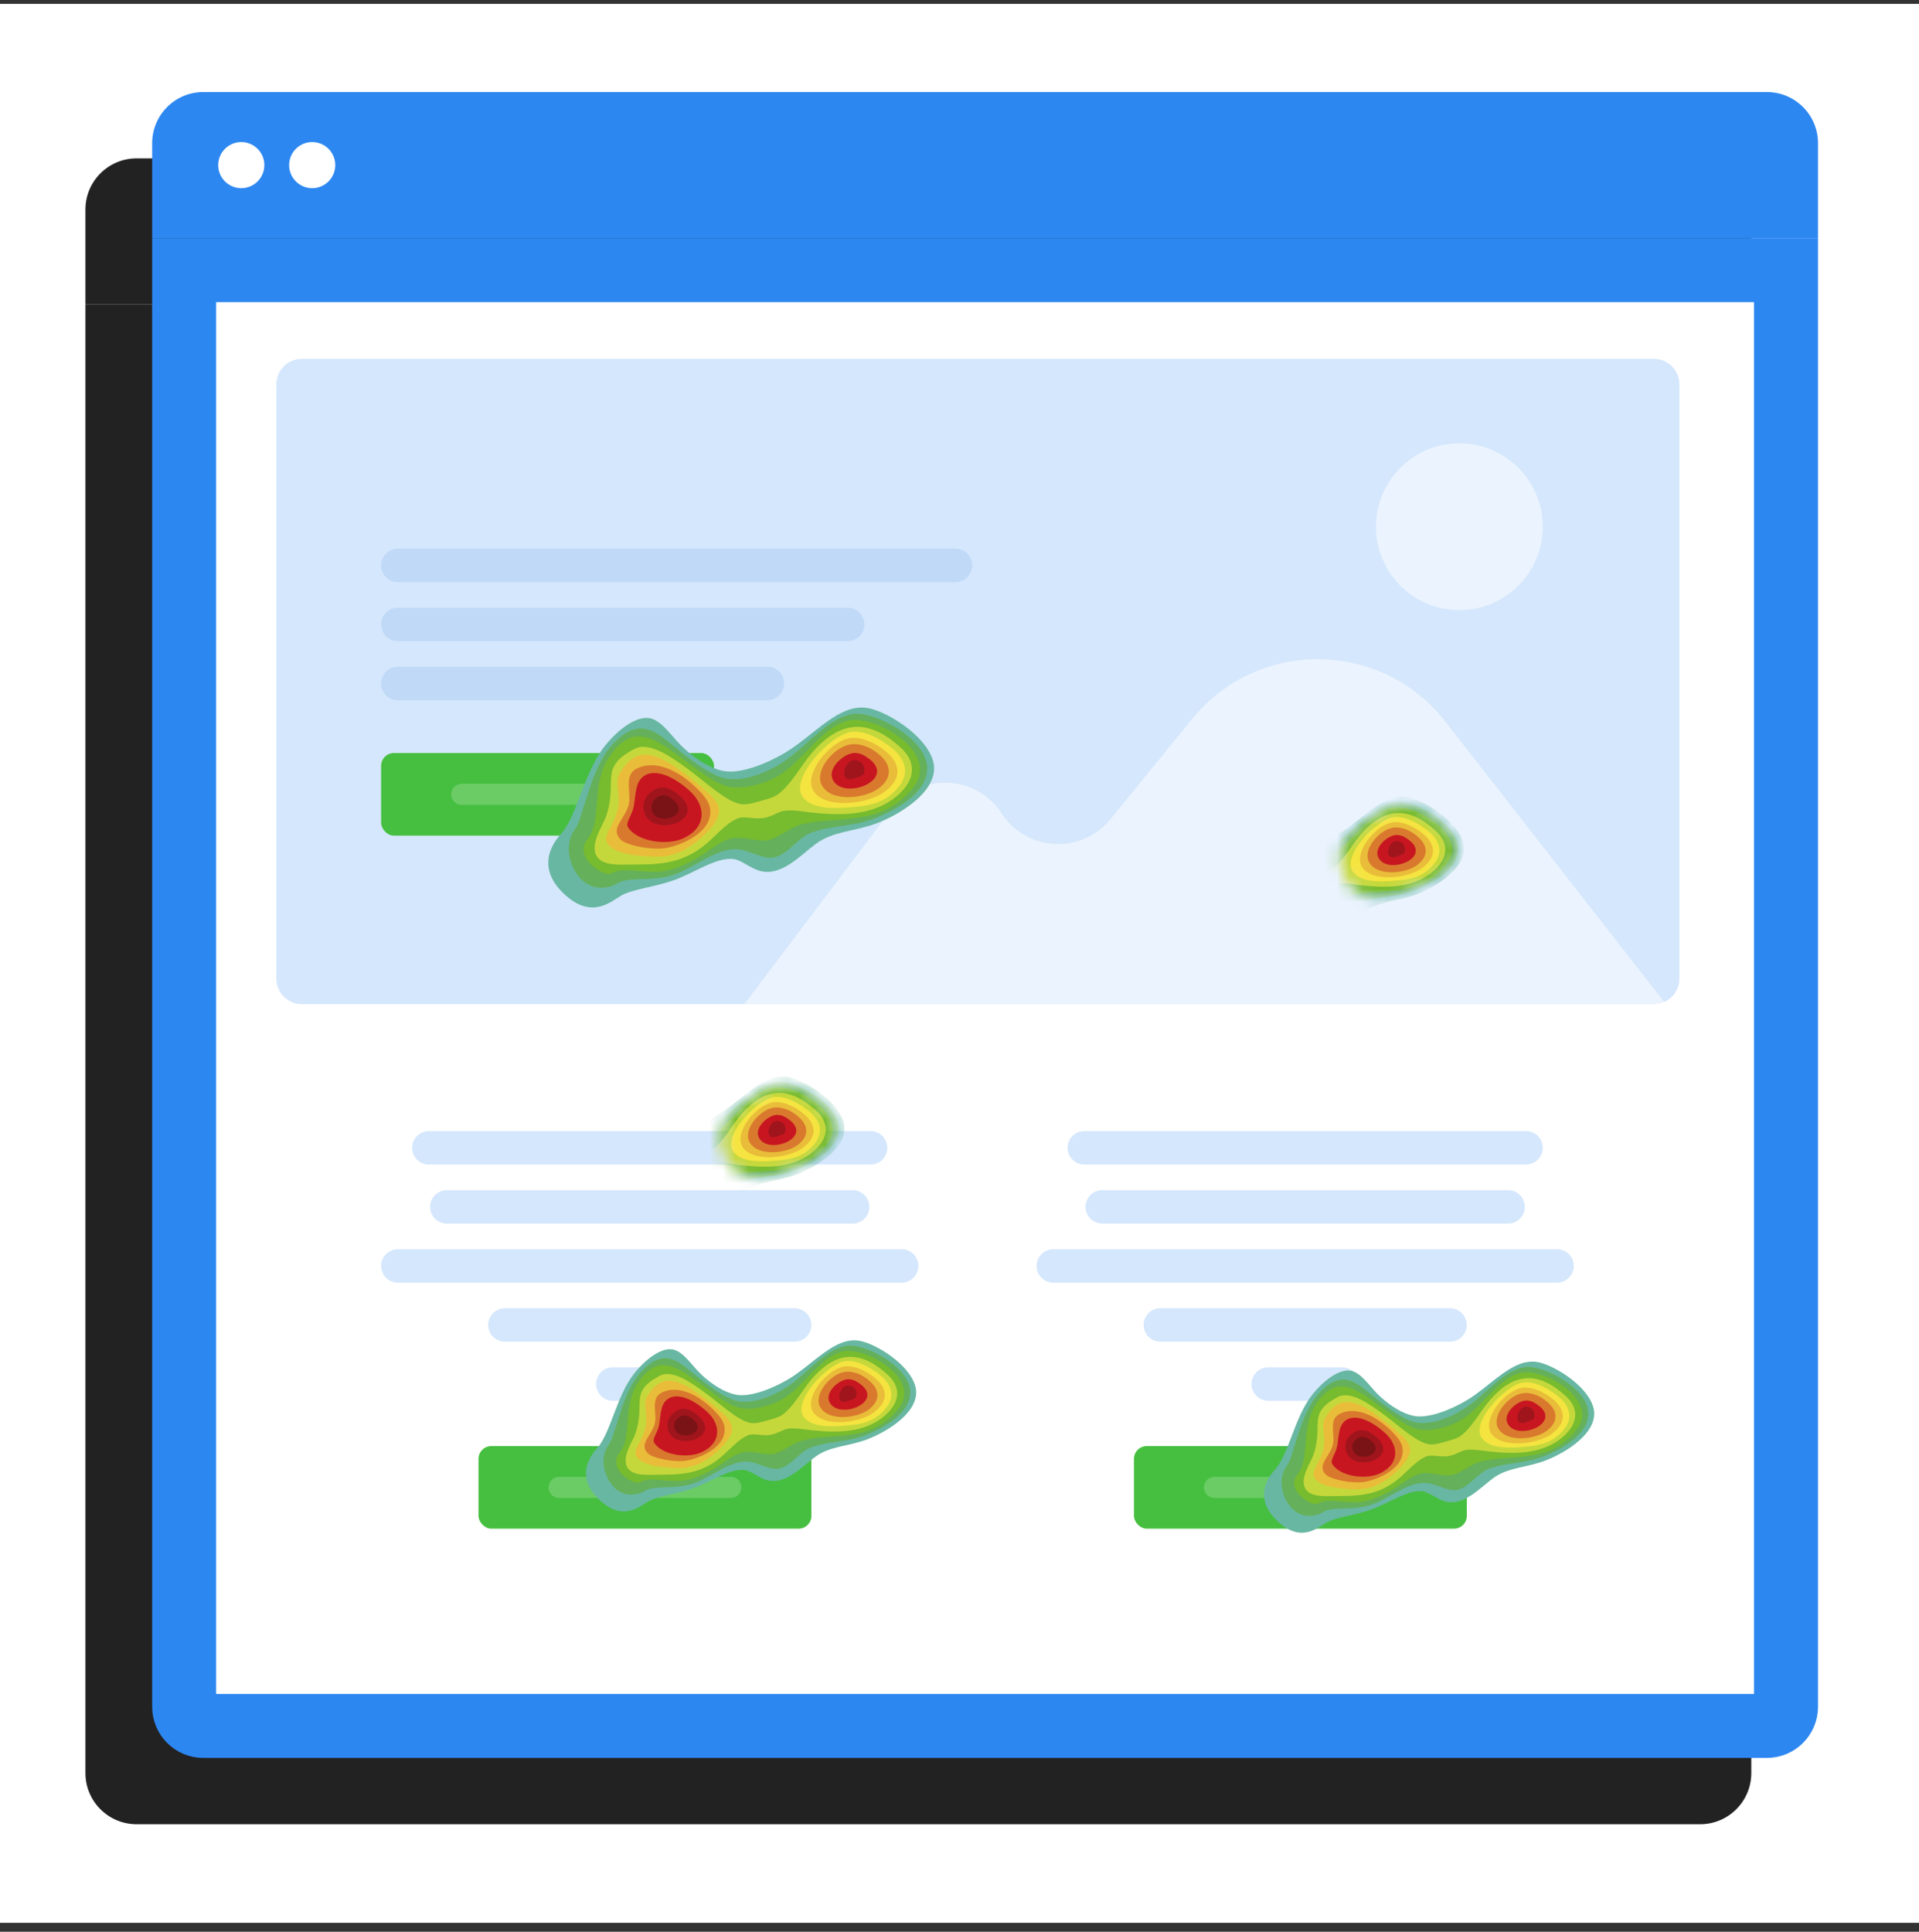 <svg width="150" height="151" viewBox="0 0 150 151" fill="none" xmlns="http://www.w3.org/2000/svg">
<rect x="0" y="0" width="150" height="151" fill="#333333" stroke="none"/>
<rect width="150" height="150" transform="translate(0 0.304)" fill="white"/>
<path d="M136.891 23.802H6.678V138.597C6.678 140.806 8.469 142.597 10.678 142.597H132.891C135.1 142.597 136.891 140.806 136.891 138.597V23.802Z" fill="#222222"/>
<path d="M132.891 12.379H10.678C8.469 12.379 6.678 14.17 6.678 16.379V23.802H136.891V16.379C136.891 14.17 135.1 12.379 132.891 12.379Z" fill="#222222"/>
<path d="M13.645 19.894C14.64 19.894 15.448 19.087 15.448 18.091C15.448 17.095 14.64 16.288 13.645 16.288C12.649 16.288 11.842 17.095 11.842 18.091C11.842 19.087 12.649 19.894 13.645 19.894Z" fill="#222222"/>
<path d="M19.187 19.894C20.183 19.894 20.991 19.087 20.991 18.091C20.991 17.095 20.183 16.288 19.187 16.288C18.192 16.288 17.384 17.095 17.384 18.091C17.384 19.087 18.192 19.894 19.187 19.894Z" fill="#222222"/>
<path d="M121.552 36.092H64.161C63.056 36.092 62.161 36.987 62.161 38.092V74.537C62.161 75.642 63.056 76.537 64.161 76.537H121.552C122.656 76.537 123.552 75.642 123.552 74.537V38.092C123.552 36.987 122.656 36.092 121.552 36.092Z" fill="#222222"/>
<path d="M39.855 83.626H21.66C20.555 83.626 19.66 84.522 19.66 85.626V103.821C19.66 104.926 20.555 105.821 21.66 105.821H39.855C40.959 105.821 41.855 104.926 41.855 103.821V85.626C41.855 84.522 40.959 83.626 39.855 83.626Z" fill="#222222"/>
<path d="M67.245 83.626H49.05C47.945 83.626 47.05 84.522 47.05 85.626V103.821C47.05 104.926 47.945 105.821 49.05 105.821H67.245C68.349 105.821 69.245 104.926 69.245 103.821V85.626C69.245 84.522 68.349 83.626 67.245 83.626Z" fill="#222222"/>
<path d="M95.107 83.626H76.912C75.807 83.626 74.912 84.522 74.912 85.626V103.821C74.912 104.926 75.807 105.821 76.912 105.821H95.107C96.211 105.821 97.107 104.926 97.107 103.821V85.626C97.107 84.522 96.211 83.626 95.107 83.626Z" fill="#222222"/>
<path d="M121.552 83.626H103.829C102.724 83.626 101.829 84.522 101.829 85.626V103.821C101.829 104.926 102.724 105.821 103.829 105.821H121.552C122.656 105.821 123.552 104.926 123.552 103.821V85.626C123.552 84.522 122.656 83.626 121.552 83.626Z" fill="#222222"/>
<path d="M55.439 36.092H21.188C20.083 36.092 19.188 36.987 19.188 38.092V74.537C19.188 75.642 20.083 76.537 21.188 76.537H55.439C56.543 76.537 57.439 75.642 57.439 74.537V38.092C57.439 36.987 56.543 36.092 55.439 36.092Z" fill="#222222"/>
<path d="M107.926 114.213H16.591C15.486 114.213 14.591 115.109 14.591 116.213V128.269C14.591 129.374 15.486 130.269 16.591 130.269H107.926V114.213Z" fill="#222222"/>
<path d="M121.552 114.213H104.662V130.269H121.552C122.657 130.269 123.552 129.374 123.552 128.269V116.213C123.552 115.109 122.657 114.213 121.552 114.213Z" fill="#222222"/>
<path d="M14.394 133.413V21.118H139.606V133.413C139.606 134.242 138.935 134.913 138.106 134.913H15.894C15.065 134.913 14.394 134.242 14.394 133.413Z" fill="white" stroke="#2D87F1" stroke-width="5"/>
<path d="M138.106 7.195H15.894C13.684 7.195 11.894 8.986 11.894 11.195V18.619H142.106V11.195C142.106 8.986 140.316 7.195 138.106 7.195Z" fill="#2D87F1"/>
<path d="M18.86 14.71C19.856 14.71 20.663 13.902 20.663 12.907C20.663 11.911 19.856 11.104 18.86 11.104C17.864 11.104 17.057 11.911 17.057 12.907C17.057 13.902 17.864 14.71 18.86 14.71Z" fill="white"/>
<path d="M24.403 14.71C25.399 14.71 26.206 13.902 26.206 12.907C26.206 11.911 25.399 11.104 24.403 11.104C23.407 11.104 22.6 11.911 22.6 12.907C22.6 13.902 23.407 14.71 24.403 14.71Z" fill="white"/>
<path opacity="0.2" d="M129.275 28.048H23.6C22.495 28.048 21.6 28.943 21.6 30.048V76.493C21.6 77.598 22.495 78.493 23.6 78.493H129.275C130.379 78.493 131.275 77.598 131.275 76.493V30.048C131.275 28.943 130.379 28.048 129.275 28.048Z" fill="#2D87F1"/>
<path d="M69.67 63.275L58.184 78.493H130.217L112.972 56.395C107.975 49.991 98.322 49.889 93.191 56.187L86.799 64.033C84.542 66.803 80.242 66.572 78.295 63.577C76.302 60.513 71.872 60.358 69.67 63.275Z" fill="white" fill-opacity="0.5"/>
<path opacity="0.2" d="M66.647 93.031H34.928C34.205 93.031 33.62 93.616 33.62 94.338C33.62 95.061 34.205 95.646 34.928 95.646H66.647C67.37 95.646 67.955 95.061 67.955 94.338C67.955 93.616 67.37 93.031 66.647 93.031Z" fill="#2D87F1"/>
<path opacity="0.2" d="M68.052 88.415H33.523C32.8 88.415 32.215 89 32.215 89.723C32.215 90.445 32.8 91.031 33.523 91.031H68.052C68.774 91.031 69.36 90.445 69.36 89.723C69.36 89 68.774 88.415 68.052 88.415Z" fill="#2D87F1"/>
<path opacity="0.2" d="M70.477 97.646H31.098C30.376 97.646 29.79 98.232 29.79 98.954C29.79 99.676 30.376 100.262 31.098 100.262H70.477C71.199 100.262 71.785 99.676 71.785 98.954C71.785 98.232 71.199 97.646 70.477 97.646Z" fill="#2D87F1"/>
<path opacity="0.2" d="M62.11 102.262H39.465C38.743 102.262 38.157 102.848 38.157 103.57C38.157 104.292 38.743 104.878 39.465 104.878H62.11C62.832 104.878 63.418 104.292 63.418 103.57C63.418 102.848 62.832 102.262 62.11 102.262Z" fill="#2D87F1"/>
<path opacity="0.2" d="M53.675 106.878H47.899C47.177 106.878 46.592 107.463 46.592 108.186C46.592 108.908 47.177 109.493 47.899 109.493H53.675C54.398 109.493 54.983 108.908 54.983 108.186C54.983 107.463 54.398 106.878 53.675 106.878Z" fill="#2D87F1"/>
<path opacity="0.2" d="M117.88 93.031H86.16C85.438 93.031 84.853 93.616 84.853 94.338C84.853 95.061 85.438 95.646 86.16 95.646H117.88C118.603 95.646 119.188 95.061 119.188 94.338C119.188 93.616 118.603 93.031 117.88 93.031Z" fill="#2D87F1"/>
<path opacity="0.2" d="M119.285 88.415H84.756C84.033 88.415 83.448 89 83.448 89.723C83.448 90.445 84.033 91.031 84.756 91.031H119.285C120.007 91.031 120.593 90.445 120.593 89.723C120.593 89 120.007 88.415 119.285 88.415Z" fill="#2D87F1"/>
<path opacity="0.2" d="M121.71 97.646H82.331C81.609 97.646 81.023 98.232 81.023 98.954C81.023 99.676 81.609 100.262 82.331 100.262H121.71C122.432 100.262 123.018 99.676 123.018 98.954C123.018 98.232 122.432 97.646 121.71 97.646Z" fill="#2D87F1"/>
<path opacity="0.2" d="M113.343 102.262H90.698C89.976 102.262 89.39 102.848 89.39 103.57C89.39 104.292 89.976 104.878 90.698 104.878H113.343C114.065 104.878 114.651 104.292 114.651 103.57C114.651 102.848 114.065 102.262 113.343 102.262Z" fill="#2D87F1"/>
<path opacity="0.2" d="M104.908 106.878H99.132C98.41 106.878 97.825 107.463 97.825 108.186C97.825 108.908 98.41 109.493 99.132 109.493H104.908C105.631 109.493 106.216 108.908 106.216 108.186C106.216 107.463 105.631 106.878 104.908 106.878Z" fill="#2D87F1"/>
<rect x="37.402" y="113.038" width="26.021" height="6.455" rx="1" fill="#46BF40"/>
<path opacity="0.2" d="M57.125 115.443H43.699C43.245 115.443 42.877 115.811 42.877 116.266C42.877 116.72 43.245 117.088 43.699 117.088H57.125C57.579 117.088 57.948 116.72 57.948 116.266C57.948 115.811 57.579 115.443 57.125 115.443Z" fill="white"/>
<path opacity="0.2" d="M66.257 47.503H31.098C30.376 47.503 29.79 48.089 29.79 48.811C29.79 49.533 30.376 50.119 31.098 50.119H66.257C66.979 50.119 67.564 49.533 67.564 48.811C67.564 48.089 66.979 47.503 66.257 47.503Z" fill="#6CA3E2"/>
<path opacity="0.2" d="M74.682 42.888H31.098C30.376 42.888 29.79 43.473 29.79 44.195C29.79 44.918 30.376 45.503 31.098 45.503H74.682C75.405 45.503 75.99 44.918 75.99 44.195C75.99 43.473 75.405 42.888 74.682 42.888Z" fill="#6CA3E2"/>
<path opacity="0.2" d="M59.986 52.119H31.098C30.376 52.119 29.79 52.704 29.79 53.427C29.79 54.149 30.376 54.735 31.098 54.735H59.986C60.708 54.735 61.294 54.149 61.294 53.427C61.294 52.704 60.708 52.119 59.986 52.119Z" fill="#6CA3E2"/>
<rect x="29.79" y="58.863" width="26.021" height="6.455" rx="1" fill="#46BF40"/>
<path opacity="0.2" d="M49.514 61.269H36.088C35.634 61.269 35.265 61.637 35.265 62.091C35.265 62.545 35.634 62.914 36.088 62.914H49.514C49.968 62.914 50.336 62.545 50.336 62.091C50.336 61.637 49.968 61.269 49.514 61.269Z" fill="white"/>
<rect x="88.635" y="113.038" width="26.021" height="6.455" rx="1" fill="#46BF40"/>
<path opacity="0.2" d="M108.358 115.443H94.932C94.478 115.443 94.11 115.811 94.11 116.266C94.11 116.72 94.478 117.088 94.932 117.088H108.358C108.812 117.088 109.181 116.72 109.181 116.266C109.181 115.811 108.812 115.443 108.358 115.443Z" fill="white"/>
<circle cx="114.072" cy="41.173" r="6.521" fill="white" fill-opacity="0.5"/>
<g style="mix-blend-mode:multiply">
<path d="M68.501 64.364C70.307 63.695 73.621 61.732 72.916 59.428C72.312 57.446 69.362 55.641 67.888 55.356C65.615 54.916 63.675 57.45 61.388 58.827C60.005 59.66 57.85 60.554 56.493 60.256C55.44 60.026 54.406 59.34 53.515 58.541C52.587 57.711 51.921 56.526 50.977 56.189C49.887 55.8 48.314 57.003 47.264 58.329C45.633 60.393 45.129 63.76 43.858 65.175C42.586 66.589 42.444 68.193 43.898 69.685C46.131 71.976 47.697 70.507 48.566 70.006C49.436 69.502 51.051 69.366 52.599 68.83C54.276 68.25 55.939 66.996 57.33 67.149C57.932 67.215 58.612 67.846 59.367 68.067C61.056 68.561 62.58 66.842 63.769 65.963C65.135 64.953 66.727 65.022 68.501 64.364Z" fill="#68B7A2"/>
<path d="M72.349 59.346C71.685 57.365 68.132 55.513 66.554 55.83C64.963 56.15 63.641 57.614 62.16 58.864C60.616 60.167 58.326 61.201 56.662 60.846C55.774 60.657 54.674 59.888 53.726 59.174C51.969 57.852 50.81 56.367 49.162 57.173C48.446 57.523 47.701 58.291 47.231 59.048C45.994 61.056 45.464 64.136 44.996 64.742C43.925 66.126 44.652 68.013 45.487 68.788C46.323 69.565 47.438 69.537 48.269 69.037C49.099 68.536 50.717 68.89 52.272 68.493C54.094 68.029 55.886 66.263 57.647 66.384C58.676 66.456 59.78 67.316 60.736 66.956C61.68 66.601 62.421 65.51 63.235 65.162C64.422 64.655 65.913 64.598 67.162 64.33C68.908 63.959 73.256 62.057 72.349 59.346Z" fill="#65B05A"/>
<path d="M45.931 65.577C44.742 67.004 47.241 68.634 47.829 68.259C48.76 67.665 50.557 68.423 52.228 68.028C53.039 67.836 53.909 67.417 54.693 66.953C55.502 66.474 56.278 65.752 57.154 65.54C58.066 65.321 59.223 65.864 60.116 65.648C60.843 65.472 61.702 64.725 62.499 64.489C64.963 63.759 68.089 64.584 70.592 62.404C71.08 61.979 71.62 61.335 71.794 60.872C72.761 58.332 68.132 55.826 66.235 56.34C64.167 56.9 62.749 59.545 60.759 60.693C59.673 61.317 57.867 61.779 56.748 61.438C55.754 61.135 54.716 60.293 53.688 59.555C51.455 57.948 49.625 56.239 47.64 59.13C46.133 61.327 47.12 64.151 45.931 65.577Z" fill="#77BB2F"/>
<path d="M70.434 58.469C71.601 59.544 71.604 60.905 70.185 62.152C68.236 63.866 65.52 63.733 63.422 63.51C62.645 63.426 61.833 63.266 61.189 63.398C60.829 63.472 60.354 63.803 59.816 63.915C58.962 64.09 58.214 63.746 57.667 63.971C56.683 64.372 55.922 65.404 54.969 66.148C53.068 67.628 51.209 67.569 49.262 67.582C48.425 67.588 47.097 67.7 46.633 66.91C46.093 65.988 47.119 64.513 47.334 63.923C48.372 61.08 46.708 60.062 49.59 58.542C50.779 57.916 52.571 59.253 53.694 60.063C55.067 61.054 56.604 62.541 57.777 62.828C58.26 62.946 58.788 62.803 59.316 62.648C59.861 62.488 60.421 62.377 60.813 62.089C61.873 61.308 62.601 59.843 63.499 58.812C65.71 56.272 67.925 56.158 70.434 58.469Z" fill="#C5D83B"/>
<path d="M69.744 58.501C70.761 59.331 71.069 60.389 70.34 61.376C69.234 62.871 67.788 62.983 66.543 63.093C65.402 63.196 63.528 63.307 62.763 62.316C61.656 60.882 64.928 57.428 66.527 57.212C67.528 57.077 68.768 57.706 69.744 58.501Z" fill="#F5E440"/>
<path d="M69.219 58.717C70.422 59.702 70.549 60.888 69.088 61.934C67.786 62.864 64.454 63.282 63.569 61.802C62.807 60.524 64.753 58.093 66.289 57.722C67.108 57.523 68.271 57.941 69.219 58.717Z" fill="#E9BD39"/>
<path d="M68.899 59.143C69.678 59.89 69.756 60.87 68.598 61.684C67.562 62.412 65.007 62.721 64.255 61.415C63.618 60.311 65.044 58.554 66.294 58.229C66.984 58.048 67.983 58.261 68.899 59.143Z" fill="#D9792E"/>
<path d="M67.886 59.276C70.085 60.871 66.287 62.477 65.226 61.154C64.442 60.175 65.945 58.895 66.746 58.86C67.208 58.841 67.545 59.027 67.886 59.276Z" fill="#C81621"/>
<path d="M67.541 59.966C67.71 60.725 67.163 60.681 66.918 60.792C66.51 60.98 66.102 60.996 66.009 60.605C65.916 60.19 66.173 59.642 66.513 59.48C66.922 59.285 67.45 59.551 67.541 59.966Z" fill="#A0151C"/>
<path d="M54.977 61.648C55.497 62.109 56.141 62.648 56.199 63.291C56.273 64.089 55.299 65.124 54.451 65.78C52.79 67.065 51.792 67.052 50.102 66.897C49.331 66.826 48.066 66.674 47.517 65.983C47.016 65.355 47.99 64.609 48.292 63.25C48.527 62.202 48.059 61.139 48.407 60.512C49.472 58.59 50.768 58.696 52.395 59.698C53.292 60.253 54.18 60.943 54.977 61.648Z" fill="#E9BD39"/>
<path d="M54.437 61.593C54.947 62.084 55.425 62.629 55.507 63.192C55.771 65.028 53.282 66.075 52.047 66.287C50.925 66.479 48.927 66.074 48.493 65.611C47.698 64.769 48.768 64.094 49.119 62.997C49.427 62.031 48.655 60.595 49.82 60.052C51.176 59.422 52.889 60.097 54.437 61.593Z" fill="#D9792E"/>
<path d="M53.891 61.801C55.289 63.061 55.186 64.783 53.32 65.57C52.121 66.075 49.843 65.826 49.092 64.667C48.863 64.313 49.413 63.714 49.534 63.054C49.707 62.106 49.63 61.049 50.433 60.597C51.339 60.084 52.755 60.775 53.891 61.801Z" fill="#C81621"/>
<path d="M53.163 62.231C55.087 63.981 51.762 65.287 50.623 63.983C50.115 63.4 50.105 62.345 51.129 61.736C51.717 61.388 52.411 61.549 53.163 62.231Z" fill="#A0151C"/>
<path d="M52.697 62.582C52.234 62.159 51.802 62.061 51.439 62.277C50.805 62.654 50.811 63.307 51.126 63.668C51.832 64.476 53.891 63.665 52.697 62.582Z" fill="#7A1316"/>
</g>
<g style="mix-blend-mode:multiply">
<path d="M120.75 114.187C122.296 113.615 125.132 111.935 124.53 109.962C124.012 108.267 121.487 106.721 120.226 106.478C118.28 106.101 116.62 108.27 114.662 109.448C113.479 110.161 111.634 110.926 110.472 110.671C109.571 110.474 108.687 109.887 107.924 109.204C107.13 108.493 106.56 107.478 105.752 107.19C104.819 106.857 103.472 107.887 102.574 109.022C101.178 110.789 100.746 113.67 99.659 114.881C98.57 116.092 98.448 117.465 99.693 118.742C101.604 120.703 102.945 119.445 103.689 119.016C104.432 118.585 105.815 118.469 107.14 118.009C108.576 117.513 109.999 116.44 111.189 116.571C111.704 116.627 112.287 117.168 112.933 117.356C114.379 117.779 115.683 116.308 116.7 115.556C117.869 114.691 119.232 114.751 120.75 114.187Z" fill="#68B7A2"/>
<path d="M124.044 109.893C123.476 108.197 120.434 106.612 119.084 106.883C117.722 107.157 116.59 108.41 115.323 109.48C114.002 110.595 112.042 111.48 110.618 111.176C109.857 111.015 108.916 110.357 108.104 109.745C106.6 108.614 105.608 107.343 104.199 108.032C103.586 108.333 102.947 108.989 102.546 109.638C101.487 111.356 101.033 113.992 100.633 114.511C99.716 115.696 100.338 117.311 101.053 117.974C101.768 118.639 102.723 118.615 103.434 118.187C104.144 117.759 105.529 118.061 106.86 117.721C108.42 117.324 109.953 115.812 111.46 115.916C112.341 115.978 113.286 116.714 114.104 116.406C114.912 116.102 115.546 115.168 116.243 114.87C117.259 114.437 118.535 114.388 119.605 114.158C121.099 113.841 124.82 112.213 124.044 109.893Z" fill="#65B05A"/>
<path d="M101.433 115.226C100.415 116.447 102.554 117.842 103.057 117.521C103.854 117.013 105.392 117.662 106.822 117.323C107.517 117.159 108.261 116.8 108.932 116.403C109.624 115.993 110.288 115.376 111.038 115.194C111.819 115.006 112.809 115.471 113.574 115.287C114.196 115.136 114.931 114.496 115.613 114.294C117.722 113.669 120.398 114.376 122.54 112.51C122.957 112.146 123.42 111.595 123.569 111.199C124.396 109.025 120.435 106.88 118.811 107.32C117.041 107.798 115.827 110.063 114.124 111.045C113.195 111.58 111.649 111.975 110.691 111.683C109.84 111.423 108.952 110.703 108.072 110.071C106.16 108.696 104.594 107.233 102.896 109.708C101.605 111.588 102.45 114.005 101.433 115.226Z" fill="#77BB2F"/>
<path d="M122.405 109.142C123.403 110.062 123.406 111.227 122.192 112.294C120.523 113.761 118.199 113.647 116.404 113.456C115.738 113.384 115.043 113.247 114.492 113.36C114.184 113.424 113.778 113.707 113.317 113.803C112.586 113.953 111.946 113.658 111.478 113.851C110.636 114.194 109.984 115.078 109.168 115.714C107.542 116.981 105.95 116.93 104.284 116.942C103.567 116.947 102.431 117.042 102.034 116.366C101.572 115.577 102.45 114.314 102.634 113.81C103.522 111.376 102.098 110.506 104.565 109.204C105.582 108.668 107.116 109.813 108.077 110.506C109.253 111.354 110.568 112.627 111.572 112.872C111.985 112.973 112.437 112.851 112.889 112.719C113.356 112.582 113.835 112.487 114.17 112.24C115.078 111.571 115.701 110.318 116.469 109.435C118.362 107.261 120.257 107.164 122.405 109.142Z" fill="#C5D83B"/>
<path d="M121.814 109.169C122.685 109.879 122.948 110.785 122.324 111.63C121.378 112.909 120.14 113.006 119.075 113.099C118.098 113.188 116.494 113.283 115.839 112.434C114.892 111.207 117.692 108.251 119.061 108.066C119.917 107.951 120.979 108.489 121.814 109.169Z" fill="#F5E440"/>
<path d="M121.365 109.354C122.395 110.197 122.503 111.212 121.252 112.108C120.138 112.904 117.286 113.261 116.529 111.995C115.877 110.901 117.543 108.82 118.857 108.502C119.558 108.332 120.553 108.69 121.365 109.354Z" fill="#E9BD39"/>
<path d="M121.091 109.718C121.758 110.358 121.825 111.197 120.833 111.893C119.947 112.516 117.76 112.781 117.116 111.663C116.571 110.719 117.792 109.214 118.862 108.936C119.452 108.782 120.307 108.964 121.091 109.718Z" fill="#D9792E"/>
<path d="M120.224 109.832C122.106 111.197 118.855 112.573 117.948 111.44C117.276 110.602 118.563 109.506 119.248 109.476C119.643 109.46 119.932 109.62 120.224 109.832Z" fill="#C81621"/>
<path d="M119.929 110.423C120.073 111.073 119.605 111.035 119.396 111.13C119.046 111.291 118.697 111.304 118.618 110.97C118.537 110.615 118.758 110.145 119.049 110.007C119.399 109.84 119.851 110.068 119.929 110.423Z" fill="#A0151C"/>
<path d="M109.175 111.863C109.62 112.257 110.171 112.719 110.221 113.269C110.284 113.952 109.451 114.838 108.725 115.399C107.304 116.499 106.449 116.488 105.003 116.355C104.343 116.295 103.26 116.164 102.79 115.573C102.361 115.036 103.195 114.397 103.454 113.234C103.654 112.337 103.254 111.427 103.552 110.891C104.463 109.246 105.573 109.336 106.966 110.194C107.733 110.669 108.493 111.259 109.175 111.863Z" fill="#E9BD39"/>
<path d="M108.713 111.815C109.15 112.236 109.558 112.702 109.629 113.185C109.855 114.755 107.725 115.651 106.668 115.833C105.707 115.998 103.997 115.651 103.625 115.255C102.945 114.535 103.861 113.956 104.161 113.018C104.425 112.191 103.764 110.962 104.761 110.497C105.922 109.957 107.388 110.535 108.713 111.815Z" fill="#D9792E"/>
<path d="M108.246 111.994C109.443 113.072 109.354 114.546 107.757 115.219C106.731 115.651 104.781 115.439 104.139 114.447C103.942 114.143 104.413 113.631 104.516 113.066C104.665 112.255 104.599 111.35 105.286 110.963C106.061 110.524 107.274 111.115 108.246 111.994Z" fill="#C81621"/>
<path d="M107.623 112.361C109.269 113.86 106.423 114.978 105.449 113.861C105.014 113.362 105.005 112.46 105.882 111.938C106.385 111.64 106.979 111.778 107.623 112.361Z" fill="#A0151C"/>
<path d="M107.224 112.662C106.827 112.3 106.458 112.216 106.147 112.401C105.604 112.724 105.61 113.283 105.879 113.592C106.483 114.283 108.246 113.589 107.224 112.662Z" fill="#7A1316"/>
</g>
<g style="mix-blend-mode:multiply">
<path d="M67.751 112.524C69.297 111.952 72.133 110.272 71.53 108.3C71.013 106.604 68.487 105.058 67.226 104.815C65.281 104.438 63.62 106.607 61.663 107.785C60.479 108.498 58.635 109.264 57.473 109.008C56.572 108.811 55.687 108.224 54.925 107.541C54.13 106.83 53.56 105.816 52.752 105.528C51.819 105.194 50.473 106.224 49.574 107.359C48.178 109.126 47.747 112.007 46.659 113.219C45.571 114.429 45.449 115.802 46.693 117.079C48.604 119.04 49.945 117.783 50.689 117.354C51.433 116.922 52.816 116.806 54.14 116.347C55.576 115.85 56.999 114.777 58.19 114.908C58.705 114.965 59.287 115.505 59.933 115.694C61.379 116.116 62.683 114.645 63.701 113.893C64.87 113.028 66.233 113.088 67.751 112.524Z" fill="#68B7A2"/>
<path d="M71.044 108.23C70.476 106.534 67.435 104.949 66.085 105.22C64.723 105.494 63.591 106.747 62.324 107.817C61.002 108.932 59.042 109.817 57.618 109.513C56.858 109.352 55.916 108.694 55.105 108.082C53.601 106.951 52.609 105.68 51.199 106.37C50.586 106.67 49.948 107.326 49.546 107.975C48.488 109.693 48.034 112.33 47.633 112.848C46.716 114.033 47.339 115.648 48.053 116.311C48.769 116.976 49.723 116.952 50.435 116.524C51.145 116.096 52.529 116.398 53.861 116.058C55.42 115.661 56.953 114.15 58.461 114.253C59.342 114.315 60.286 115.051 61.105 114.743C61.912 114.439 62.547 113.505 63.244 113.207C64.26 112.774 65.536 112.725 66.605 112.496C68.099 112.178 71.821 110.55 71.044 108.23Z" fill="#65B05A"/>
<path d="M48.433 113.563C47.415 114.784 49.554 116.179 50.057 115.858C50.855 115.35 52.393 115.999 53.823 115.66C54.517 115.496 55.262 115.138 55.933 114.74C56.625 114.331 57.289 113.713 58.039 113.531C58.82 113.344 59.81 113.808 60.574 113.624C61.197 113.473 61.931 112.833 62.614 112.632C64.723 112.006 67.399 112.713 69.54 110.847C69.958 110.483 70.421 109.932 70.569 109.536C71.397 107.362 67.435 105.217 65.811 105.657C64.041 106.136 62.828 108.4 61.125 109.382C60.195 109.917 58.649 110.312 57.692 110.02C56.84 109.76 55.952 109.04 55.072 108.408C53.161 107.033 51.595 105.57 49.896 108.045C48.606 109.925 49.451 112.342 48.433 113.563Z" fill="#77BB2F"/>
<path d="M69.406 107.479C70.404 108.399 70.406 109.564 69.192 110.631C67.524 112.098 65.2 111.984 63.404 111.793C62.739 111.721 62.044 111.584 61.493 111.697C61.184 111.761 60.778 112.044 60.317 112.14C59.587 112.29 58.947 111.996 58.478 112.188C57.636 112.531 56.984 113.415 56.169 114.051C54.542 115.318 52.951 115.267 51.285 115.279C50.568 115.284 49.431 115.379 49.034 114.704C48.572 113.914 49.45 112.652 49.634 112.147C50.523 109.713 49.098 108.843 51.565 107.542C52.582 107.005 54.117 108.15 55.078 108.843C56.253 109.691 57.569 110.964 58.572 111.209C58.986 111.311 59.438 111.188 59.89 111.056C60.356 110.919 60.835 110.824 61.171 110.577C62.078 109.909 62.701 108.655 63.47 107.772C65.362 105.598 67.258 105.501 69.406 107.479Z" fill="#C5D83B"/>
<path d="M68.814 107.506C69.686 108.216 69.949 109.123 69.324 109.967C68.378 111.247 67.141 111.343 66.075 111.437C65.098 111.525 63.494 111.62 62.839 110.772C61.892 109.544 64.692 106.588 66.061 106.403C66.918 106.288 67.98 106.826 68.814 107.506Z" fill="#F5E440"/>
<path d="M68.365 107.691C69.395 108.535 69.503 109.55 68.253 110.445C67.139 111.241 64.287 111.598 63.529 110.332C62.877 109.238 64.543 107.157 65.858 106.84C66.558 106.669 67.554 107.027 68.365 107.691Z" fill="#E9BD39"/>
<path d="M68.091 108.055C68.758 108.695 68.825 109.534 67.834 110.23C66.948 110.853 64.761 111.118 64.117 110C63.572 109.056 64.792 107.551 65.862 107.273C66.452 107.119 67.307 107.301 68.091 108.055Z" fill="#D9792E"/>
<path d="M67.224 108.169C69.107 109.534 65.856 110.91 64.948 109.777C64.276 108.939 65.564 107.843 66.249 107.814C66.644 107.797 66.933 107.957 67.224 108.169Z" fill="#C81621"/>
<path d="M66.929 108.76C67.074 109.41 66.606 109.372 66.396 109.467C66.047 109.628 65.697 109.642 65.618 109.307C65.538 108.952 65.758 108.483 66.049 108.344C66.4 108.177 66.852 108.405 66.929 108.76Z" fill="#A0151C"/>
<path d="M56.176 110.2C56.621 110.594 57.172 111.056 57.222 111.606C57.285 112.289 56.451 113.175 55.726 113.737C54.304 114.836 53.449 114.825 52.003 114.692C51.344 114.632 50.261 114.501 49.791 113.91C49.362 113.373 50.196 112.734 50.454 111.571C50.655 110.674 50.255 109.764 50.553 109.228C51.464 107.583 52.573 107.673 53.966 108.531C54.734 109.006 55.493 109.596 56.176 110.2Z" fill="#E9BD39"/>
<path d="M55.714 110.153C56.151 110.573 56.559 111.039 56.629 111.522C56.856 113.093 54.725 113.989 53.668 114.17C52.708 114.335 50.998 113.988 50.626 113.592C49.946 112.872 50.861 112.294 51.162 111.355C51.425 110.528 50.765 109.299 51.762 108.834C52.923 108.295 54.389 108.873 55.714 110.153Z" fill="#D9792E"/>
<path d="M55.247 110.331C56.443 111.41 56.355 112.883 54.758 113.556C53.731 113.989 51.782 113.776 51.139 112.784C50.943 112.481 51.414 111.968 51.517 111.403C51.666 110.592 51.599 109.688 52.287 109.3C53.062 108.861 54.274 109.452 55.247 110.331Z" fill="#C81621"/>
<path d="M54.623 110.699C56.27 112.197 53.424 113.315 52.449 112.198C52.014 111.699 52.006 110.797 52.882 110.275C53.385 109.977 53.979 110.115 54.623 110.699Z" fill="#A0151C"/>
<path d="M54.224 110.999C53.828 110.637 53.458 110.553 53.148 110.739C52.605 111.061 52.61 111.62 52.88 111.929C53.484 112.62 55.246 111.926 54.224 110.999Z" fill="#7A1316"/>
</g>
<mask id="mask0_201_79" style="mask-type:alpha" maskUnits="userSpaceOnUse" x="104" y="62" width="11" height="9">
<path d="M105.067 68.495L105.042 68.439C104.418 67.087 104.809 65.484 105.986 64.572L106.355 64.286L108.155 63.241C108.823 62.854 109.606 62.718 110.365 62.857C110.982 62.97 111.552 63.26 112.008 63.692L113.48 65.088C113.818 65.409 114.019 65.847 114.041 66.312C114.061 66.728 113.937 67.138 113.69 67.473L113.372 67.904C112.988 68.423 112.461 68.819 111.855 69.042L108.963 70.108C108.679 70.213 108.382 70.275 108.08 70.294C106.801 70.373 105.604 69.658 105.067 68.495Z" fill="#D9D9D9"/>
</mask>
<g mask="url(#mask0_201_79)">
<g style="mix-blend-mode:multiply">
<path d="M110.629 69.947C112.156 69.391 114.955 67.75 114.351 65.795C113.833 64.114 111.329 62.569 110.081 62.319C108.155 61.933 106.521 64.066 104.59 65.218C103.422 65.915 101.6 66.659 100.451 66.398C99.558 66.197 98.681 65.61 97.924 64.929C97.136 64.221 96.568 63.214 95.768 62.923C94.844 62.587 93.516 63.596 92.632 64.712C91.258 66.45 90.843 69.296 89.772 70.487C88.7 71.676 88.584 73.033 89.82 74.304C91.718 76.257 93.039 75.023 93.773 74.604C94.507 74.182 95.875 74.077 97.183 73.632C98.601 73.151 100.004 72.099 101.182 72.237C101.692 72.297 102.27 72.835 102.91 73.026C104.341 73.454 105.626 72.008 106.629 71.272C107.782 70.425 109.13 70.493 110.629 69.947Z" fill="#68B7A2"/>
<path d="M113.87 65.722C113.302 64.042 110.288 62.453 108.954 62.712C107.607 62.973 106.493 64.204 105.244 65.254C103.941 66.347 102.006 67.209 100.597 66.898C99.844 66.734 98.91 66.076 98.105 65.466C96.614 64.337 95.628 63.073 94.236 63.745C93.631 64.038 93.002 64.682 92.608 65.321C91.567 67.013 91.128 69.617 90.734 70.126C89.832 71.292 90.454 72.893 91.163 73.554C91.873 74.217 92.817 74.2 93.519 73.782C94.22 73.363 95.59 73.672 96.906 73.344C98.447 72.963 99.957 71.478 101.449 71.592C102.32 71.659 103.257 72.393 104.065 72.094C104.863 71.799 105.487 70.88 106.175 70.59C107.178 70.169 108.44 70.129 109.496 69.91C110.973 69.606 114.647 68.022 113.87 65.722Z" fill="#65B05A"/>
<path d="M91.528 70.839C90.526 72.039 92.647 73.433 93.144 73.12C93.93 72.622 95.454 73.275 96.867 72.95C97.553 72.793 98.288 72.443 98.95 72.055C99.633 71.655 100.287 71.048 101.028 70.874C101.8 70.694 102.781 71.16 103.536 70.983C104.151 70.838 104.875 70.211 105.549 70.016C107.633 69.413 110.282 70.13 112.393 68.3C112.804 67.943 113.26 67.401 113.406 67.01C114.215 64.866 110.289 62.718 108.685 63.141C106.936 63.602 105.744 65.833 104.064 66.793C103.147 67.315 101.619 67.695 100.671 67.4C99.829 67.137 98.947 66.419 98.075 65.787C96.179 64.414 94.624 62.957 92.954 65.392C91.685 67.242 92.53 69.638 91.528 70.839Z" fill="#77BB2F"/>
<path d="M112.247 64.968C113.237 65.885 113.244 67.037 112.048 68.084C110.403 69.523 108.105 69.394 106.328 69.193C105.669 69.117 104.981 68.977 104.437 69.085C104.132 69.145 103.732 69.423 103.276 69.515C102.554 69.657 101.92 69.362 101.457 69.549C100.626 69.883 99.985 70.752 99.181 71.376C97.577 72.617 96.003 72.556 94.355 72.555C93.646 72.555 92.522 72.642 92.127 71.971C91.667 71.187 92.53 69.945 92.71 69.447C93.58 67.046 92.168 66.176 94.603 64.906C95.606 64.383 97.128 65.525 98.081 66.218C99.247 67.065 100.553 68.332 101.547 68.582C101.956 68.685 102.403 68.567 102.849 68.439C103.31 68.307 103.783 68.216 104.114 67.975C105.009 67.32 105.621 66.085 106.377 65.217C108.24 63.08 110.115 62.997 112.247 64.968Z" fill="#C5D83B"/>
<path d="M111.662 64.983C112.526 65.691 112.79 66.589 112.176 67.419C111.245 68.678 110.022 68.765 108.968 68.85C108.003 68.93 106.417 69.013 105.766 68.17C104.824 66.95 107.582 64.046 108.935 63.872C109.782 63.765 110.834 64.304 111.662 64.983Z" fill="#F5E440"/>
<path d="M111.219 65.162C112.241 66.003 112.351 67.008 111.118 67.884C110.02 68.664 107.2 68.997 106.447 67.74C105.797 66.653 107.437 64.608 108.736 64.303C109.428 64.139 110.414 64.5 111.219 65.162Z" fill="#E9BD39"/>
<path d="M110.949 65.52C111.611 66.158 111.681 66.987 110.703 67.669C109.829 68.279 107.667 68.525 107.026 67.416C106.484 66.478 107.685 64.999 108.742 64.731C109.325 64.583 110.171 64.769 110.949 65.52Z" fill="#D9792E"/>
<path d="M110.093 65.627C111.959 66.99 108.749 68.328 107.848 67.202C107.18 66.368 108.449 65.294 109.126 65.269C109.517 65.255 109.803 65.415 110.093 65.627Z" fill="#C81621"/>
<path d="M109.803 66.21C109.948 66.853 109.486 66.812 109.279 66.905C108.934 67.061 108.588 67.072 108.509 66.741C108.428 66.389 108.644 65.927 108.931 65.792C109.277 65.629 109.725 65.857 109.803 66.21Z" fill="#A0151C"/>
</g>
</g>
<mask id="mask1_201_79" style="mask-type:alpha" maskUnits="userSpaceOnUse" x="56" y="84" width="10" height="9">
<path d="M56.644 90.377L56.619 90.321C55.995 88.969 56.386 87.366 57.563 86.454L57.931 86.168L59.732 85.123C60.4 84.736 61.183 84.6 61.942 84.739C62.559 84.852 63.129 85.142 63.584 85.574L65.057 86.971C65.394 87.291 65.596 87.73 65.618 88.195C65.638 88.611 65.514 89.021 65.267 89.356L64.949 89.786C64.565 90.305 64.038 90.701 63.432 90.924L60.54 91.99C60.256 92.095 59.959 92.157 59.657 92.176C58.377 92.255 57.181 91.54 56.644 90.377Z" fill="#D9D9D9"/>
</mask>
<g mask="url(#mask1_201_79)">
<g style="mix-blend-mode:multiply">
<path d="M62.206 91.829C63.733 91.273 66.532 89.632 65.928 87.677C65.41 85.996 62.906 84.451 61.658 84.201C59.732 83.815 58.098 85.948 56.167 87.1C54.999 87.797 53.177 88.541 52.028 88.28C51.135 88.079 50.258 87.492 49.501 86.811C48.713 86.103 48.145 85.096 47.345 84.805C46.421 84.469 45.093 85.478 44.209 86.594C42.835 88.332 42.42 91.178 41.349 92.369C40.276 93.558 40.161 94.915 41.397 96.186C43.295 98.139 44.616 96.905 45.35 96.486C46.084 96.064 47.452 95.959 48.76 95.514C50.178 95.033 51.581 93.981 52.759 94.119C53.269 94.179 53.847 94.717 54.487 94.908C55.918 95.337 57.203 93.891 58.206 93.154C59.359 92.307 60.707 92.376 62.206 91.829Z" fill="#68B7A2"/>
<path d="M65.447 87.605C64.879 85.924 61.865 84.335 60.531 84.594C59.184 84.855 58.07 86.087 56.821 87.136C55.518 88.229 53.583 89.091 52.173 88.781C51.421 88.616 50.487 87.958 49.682 87.348C48.19 86.219 47.205 84.955 45.813 85.627C45.208 85.92 44.579 86.564 44.184 87.203C43.144 88.895 42.705 91.499 42.311 92.008C41.409 93.174 42.031 94.775 42.74 95.436C43.45 96.099 44.394 96.082 45.096 95.664C45.797 95.245 47.167 95.554 48.483 95.227C50.023 94.845 51.534 93.361 53.026 93.474C53.897 93.541 54.834 94.275 55.642 93.976C56.44 93.681 57.064 92.762 57.752 92.472C58.755 92.051 60.017 92.011 61.073 91.792C62.55 91.488 66.224 89.904 65.447 87.605Z" fill="#65B05A"/>
<path d="M43.105 92.721C42.103 93.921 44.224 95.315 44.721 95.002C45.507 94.504 47.031 95.157 48.444 94.832C49.13 94.675 49.865 94.325 50.527 93.937C51.21 93.537 51.864 92.93 52.605 92.756C53.377 92.576 54.358 93.043 55.113 92.865C55.728 92.72 56.452 92.093 57.126 91.898C59.21 91.295 61.859 92.012 63.97 90.182C64.381 89.825 64.837 89.283 64.983 88.892C65.792 86.748 61.866 84.6 60.262 85.023C58.513 85.484 57.321 87.715 55.641 88.675C54.724 89.197 53.196 89.577 52.248 89.282C51.405 89.019 50.524 88.301 49.651 87.669C47.756 86.296 46.201 84.839 44.531 87.274C43.262 89.124 44.107 91.52 43.105 92.721Z" fill="#77BB2F"/>
<path d="M63.824 86.85C64.814 87.767 64.821 88.919 63.625 89.966C61.98 91.405 59.681 91.276 57.905 91.075C57.246 90.999 56.558 90.859 56.014 90.967C55.709 91.027 55.309 91.305 54.853 91.397C54.131 91.539 53.497 91.244 53.034 91.431C52.203 91.765 51.562 92.634 50.758 93.258C49.154 94.499 47.58 94.438 45.932 94.437C45.223 94.437 44.099 94.524 43.704 93.853C43.244 93.069 44.107 91.827 44.287 91.329C45.157 88.928 43.745 88.058 46.179 86.788C47.183 86.265 48.705 87.407 49.658 88.1C50.824 88.947 52.13 90.214 53.124 90.464C53.533 90.567 53.98 90.449 54.426 90.321C54.887 90.189 55.36 90.098 55.691 89.857C56.586 89.202 57.197 87.967 57.954 87.099C59.817 84.962 61.691 84.879 63.824 86.85Z" fill="#C5D83B"/>
<path d="M63.239 86.865C64.103 87.573 64.367 88.471 63.753 89.302C62.822 90.56 61.599 90.647 60.545 90.732C59.58 90.812 57.993 90.895 57.343 90.052C56.401 88.832 59.159 85.928 60.512 85.754C61.359 85.647 62.411 86.186 63.239 86.865Z" fill="#F5E440"/>
<path d="M62.796 87.044C63.818 87.885 63.928 88.89 62.695 89.766C61.596 90.546 58.777 90.879 58.023 89.622C57.374 88.535 59.014 86.49 60.313 86.185C61.005 86.021 61.99 86.382 62.796 87.044Z" fill="#E9BD39"/>
<path d="M62.526 87.403C63.188 88.04 63.258 88.869 62.28 89.551C61.406 90.161 59.244 90.407 58.603 89.298C58.06 88.36 59.262 86.881 60.319 86.614C60.901 86.465 61.748 86.651 62.526 87.403Z" fill="#D9792E"/>
<path d="M61.669 87.509C63.536 88.872 60.326 90.21 59.425 89.084C58.757 88.25 60.026 87.176 60.703 87.151C61.094 87.137 61.38 87.297 61.669 87.509Z" fill="#C81621"/>
<path d="M61.38 88.092C61.525 88.735 61.062 88.694 60.856 88.787C60.511 88.943 60.165 88.954 60.086 88.623C60.005 88.271 60.221 87.809 60.508 87.674C60.854 87.511 61.302 87.74 61.38 88.092Z" fill="#A0151C"/>
</g>
</g>
</svg>
